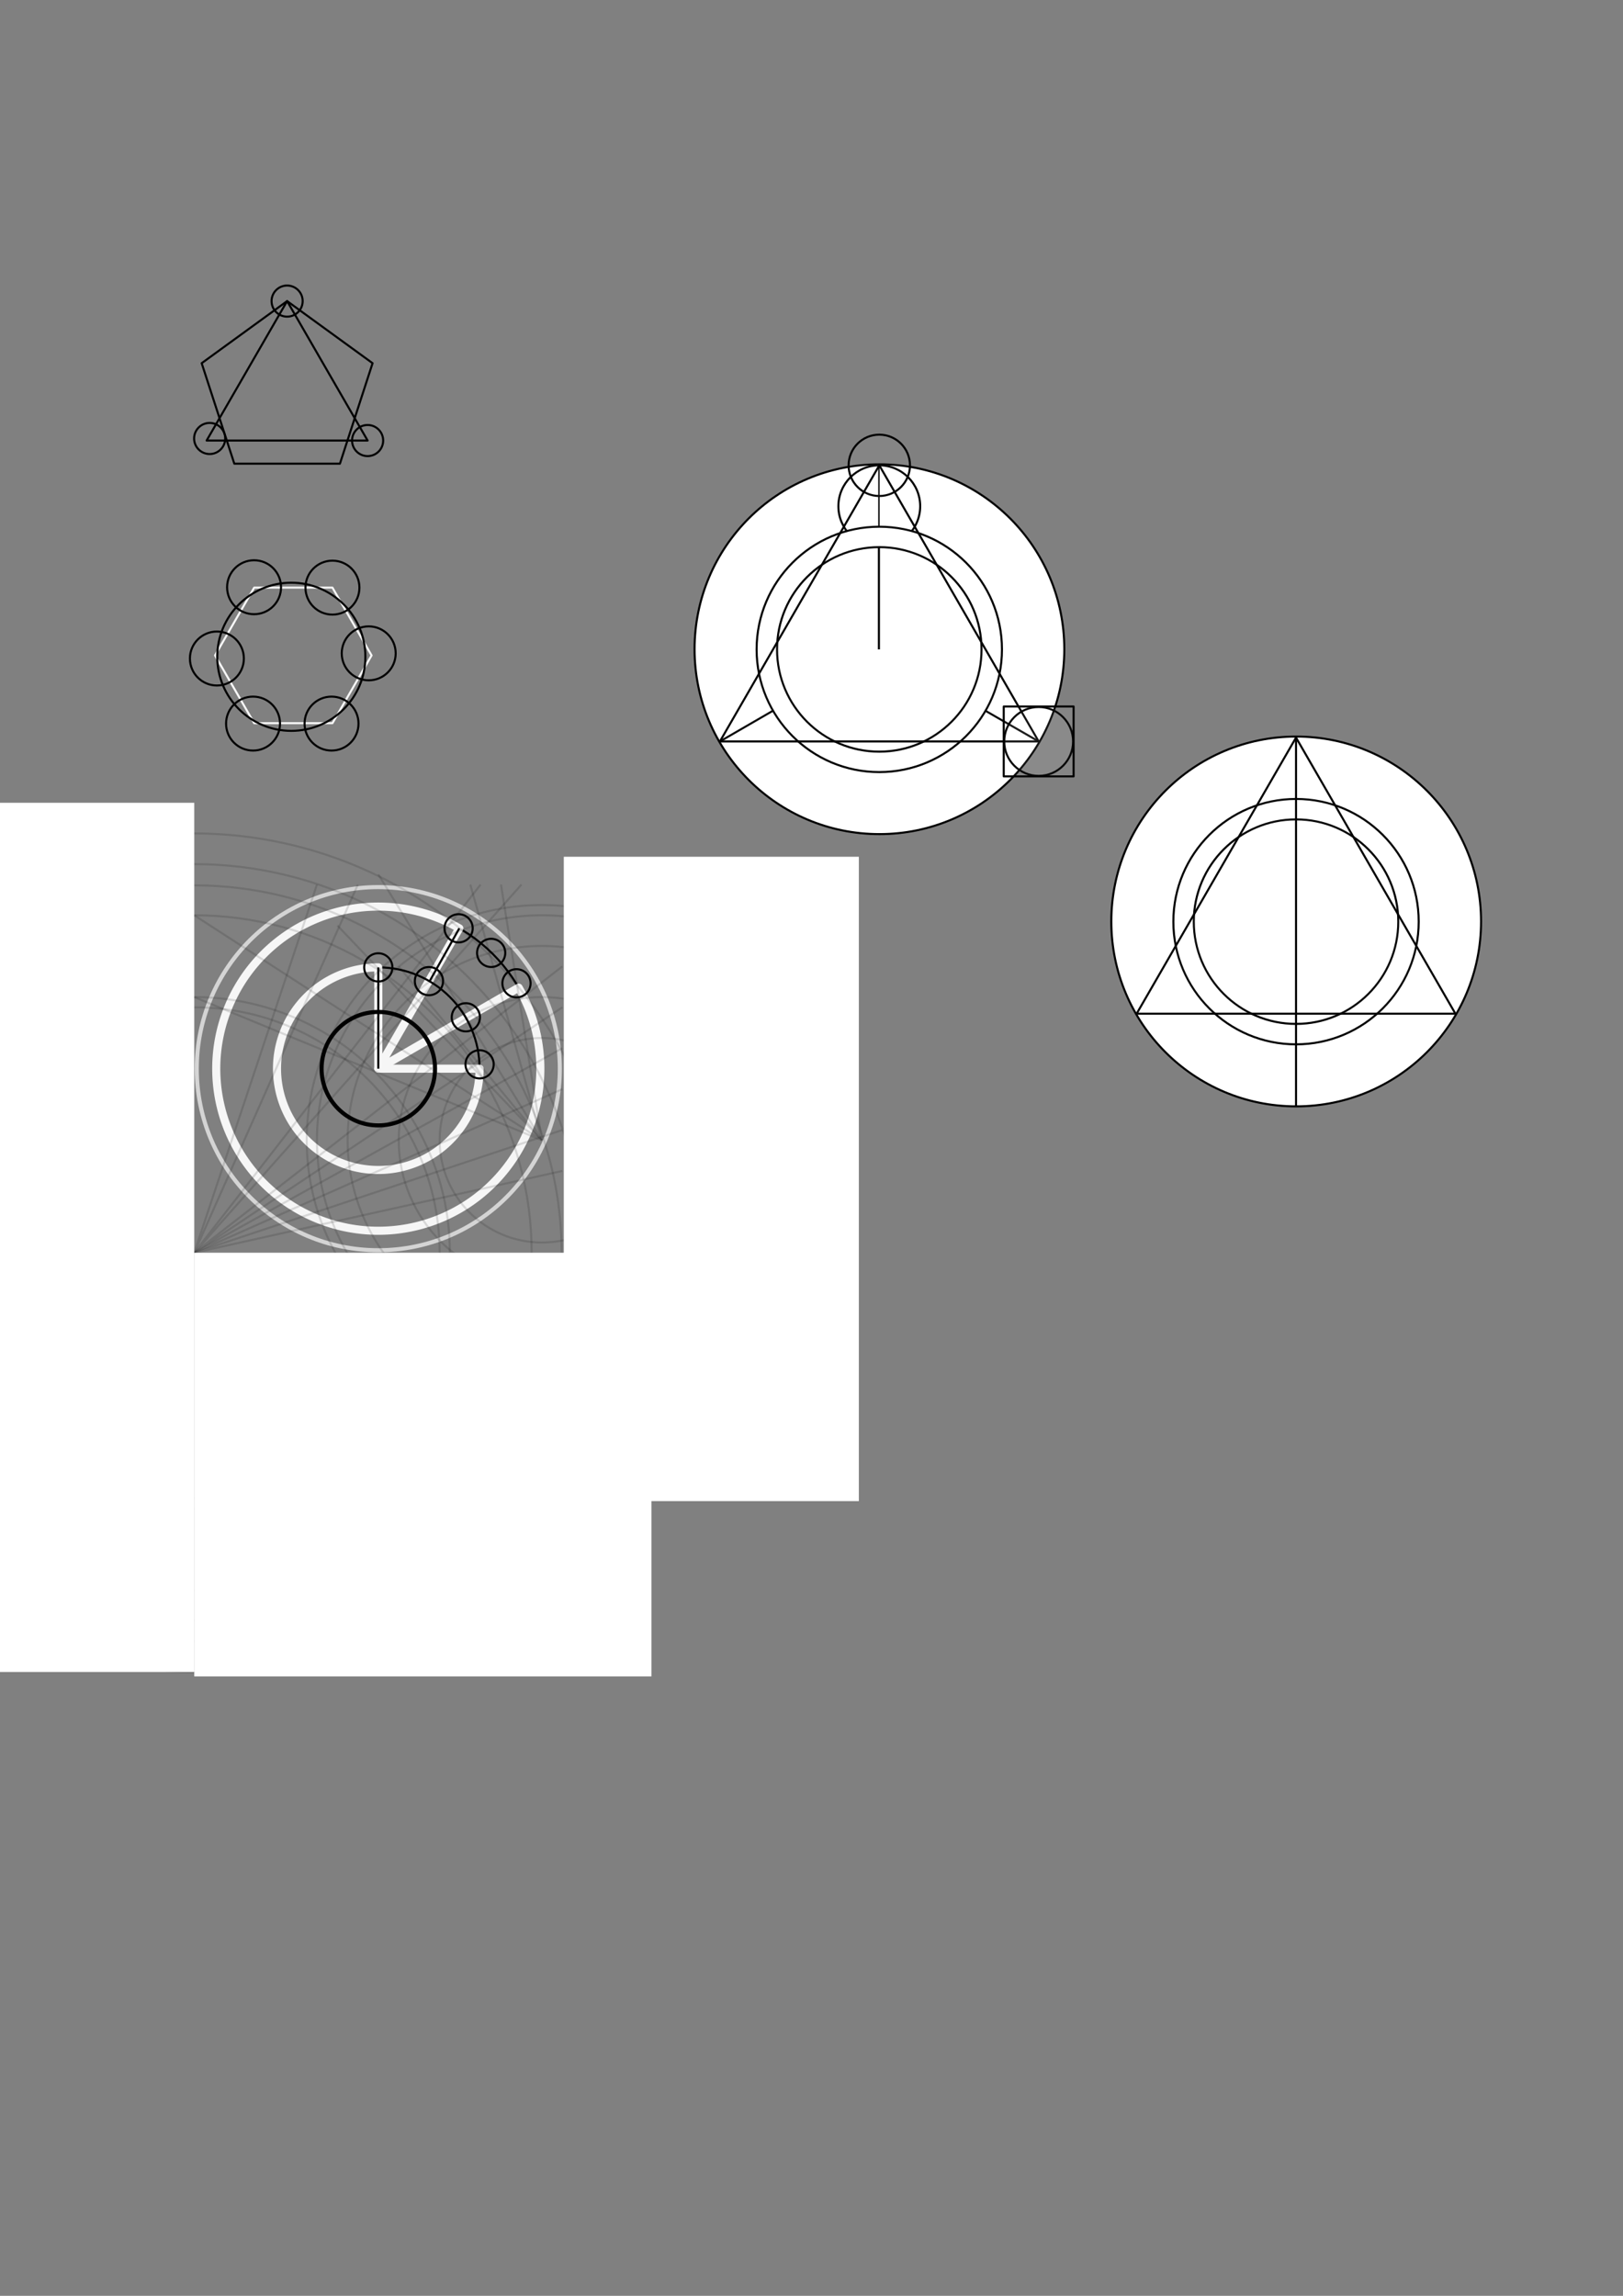 <?xml version="1.0" encoding="UTF-8" standalone="no"?>
<!-- Created with Inkscape (http://www.inkscape.org/) -->

<svg
   xmlns:dc="http://purl.org/dc/elements/1.1/"
   xmlns:cc="http://creativecommons.org/ns#"
   xmlns:rdf="http://www.w3.org/1999/02/22-rdf-syntax-ns#"
   xmlns:svg="http://www.w3.org/2000/svg"
   xmlns="http://www.w3.org/2000/svg"
   xmlns:sodipodi="http://sodipodi.sourceforge.net/DTD/sodipodi-0.dtd"
   xmlns:inkscape="http://www.inkscape.org/namespaces/inkscape"
   width="210mm"
   height="297mm"
   viewBox="0 0 210 297"
   version="1.1"
   id="svg8"
   inkscape:version="0.92.1 r15371"
   sodipodi:docname="magiscript design testing.svg">
  <rect x="0" y="0" width="210" height="297" fill="#808080" stroke="none"/>
  <defs
     id="defs2" />
  <sodipodi:namedview
     id="base"
     pagecolor="#ffffff"
     bordercolor="#666666"
     borderopacity="1.0"
     inkscape:pageopacity="0.0"
     inkscape:pageshadow="2"
     inkscape:zoom="1.979899"
     inkscape:cx="328.30594"
     inkscape:cy="665.25482"
     inkscape:document-units="mm"
     inkscape:current-layer="layer1"
     showgrid="false"
     showguides="true"
     inkscape:window-width="1858"
     inkscape:window-height="1057"
     inkscape:window-x="54"
     inkscape:window-y="-8"
     inkscape:window-maximized="1">
    <inkscape:grid
       type="xygrid"
       id="grid4485" />
  </sodipodi:namedview>
  <g
     inkscape:label="Layer 1"
     inkscape:groupmode="layer"
     id="layer1">
    <circle
       style="opacity:1;vector-effect:none;fill:#ffffff;fill-opacity:1;fill-rule:nonzero;stroke:#000000;stroke-width:0.265;stroke-linecap:round;stroke-linejoin:round;stroke-miterlimit:4;stroke-dasharray:none;stroke-dashoffset:0;stroke-opacity:1"
       id="path4644"
       cx="113.79"
       cy="83.986"
       r="23.921" />
    <ellipse
       style="opacity:1;vector-effect:none;fill:#ffffff;fill-opacity:1;fill-rule:nonzero;stroke:#000000;stroke-width:0.265;stroke-linecap:round;stroke-linejoin:round;stroke-miterlimit:4;stroke-dasharray:none;stroke-dashoffset:0;stroke-opacity:1"
       id="path4640"
       cx="113.771"
       cy="84.01"
       r="18.521" />
    <circle
       style="opacity:1;vector-effect:none;fill:#ffffff;fill-opacity:1;fill-rule:nonzero;stroke:#000000;stroke-width:0.265;stroke-linecap:round;stroke-linejoin:round;stroke-miterlimit:4;stroke-dasharray:none;stroke-dashoffset:0;stroke-opacity:1"
       id="path4642"
       cx="113.771"
       cy="84.01"
       r="0.021" />
    <path
       style="fill:none;stroke:#000000;stroke-width:0.265px;stroke-linecap:butt;stroke-linejoin:miter;stroke-opacity:1"
       d="M 134.393,95.917 113.723,84.01"
       id="path4666"
       inkscape:connector-curvature="0" />
    <circle
       style="opacity:1;vector-effect:none;fill:#ffffff;fill-opacity:1;fill-rule:nonzero;stroke:#000000;stroke-width:0.265;stroke-linecap:round;stroke-linejoin:round;stroke-miterlimit:4;stroke-dasharray:none;stroke-dashoffset:0;stroke-opacity:1"
       id="path4646"
       cx="113.771"
       cy="65.49"
       r="5.292" />
    <path
       style="fill:none;stroke:#000000;stroke-width:0.187px;stroke-linecap:butt;stroke-linejoin:miter;stroke-opacity:1"
       d="M 113.723,60.066 V 84.01"
       id="path4652"
       inkscape:connector-curvature="0" />
    <path
       style="fill:none;stroke:#000000;stroke-width:0.265px;stroke-linecap:butt;stroke-linejoin:miter;stroke-opacity:1"
       d="M 113.723,84.01 93.149,95.917"
       id="path4668"
       inkscape:connector-curvature="0" />
    <circle
       style="opacity:1;vector-effect:none;fill:#ffffff;fill-opacity:1;fill-rule:nonzero;stroke:#000000;stroke-width:0.265;stroke-linecap:round;stroke-linejoin:round;stroke-miterlimit:4;stroke-dasharray:none;stroke-dashoffset:0;stroke-opacity:1"
       id="path4654"
       cx="113.771"
       cy="84.01"
       r="15.872" />
    <circle
       style="opacity:1;vector-effect:none;fill:#ffffff;fill-opacity:1;fill-rule:nonzero;stroke:#000000;stroke-width:0.265;stroke-linecap:round;stroke-linejoin:round;stroke-miterlimit:4;stroke-dasharray:none;stroke-dashoffset:0;stroke-opacity:1"
       id="path4648"
       cx="113.771"
       cy="84.01"
       r="13.229" />
    <circle
       style="opacity:1;vector-effect:none;fill:#ffffff;fill-opacity:0.04;fill-rule:nonzero;stroke:#000000;stroke-width:0.265;stroke-linecap:round;stroke-linejoin:round;stroke-miterlimit:4;stroke-dasharray:none;stroke-dashoffset:0;stroke-opacity:1"
       id="path4662"
       cx="113.771"
       cy="60.198"
       r="3.969" />
    <path
       sodipodi:type="star"
       style="opacity:1;vector-effect:none;fill:#ffffff;fill-opacity:0.04;fill-rule:nonzero;stroke:#000000;stroke-width:0.265;stroke-linecap:round;stroke-linejoin:round;stroke-miterlimit:4;stroke-dasharray:none;stroke-dashoffset:0;stroke-opacity:1"
       id="path4660"
       sodipodi:sides="3"
       sodipodi:cx="113.77083"
       sodipodi:cy="84.010414"
       sodipodi:r1="23.8125"
       sodipodi:r2="11.90625"
       sodipodi:arg1="-1.5707963"
       sodipodi:arg2="-0.52359878"
       inkscape:flatsided="true"
       inkscape:rounded="0"
       inkscape:randomized="0"
       d="m 113.771,60.198 20.622,35.719 -41.244,-10e-7 z"
       inkscape:transform-center-x="1.4333333e-006"
       inkscape:transform-center-y="-5.953126" />
    <circle
       style="opacity:1;vector-effect:none;fill:#ffffff;fill-opacity:0.04;fill-rule:nonzero;stroke:#000000;stroke-width:0.265;stroke-linecap:round;stroke-linejoin:round;stroke-miterlimit:4;stroke-dasharray:none;stroke-dashoffset:0;stroke-opacity:1"
       id="path4664"
       cx="134.393"
       cy="95.917"
       r="4.453" />
    <rect
       style="opacity:1;vector-effect:none;fill:#ffffff;fill-opacity:0.04;fill-rule:nonzero;stroke:#000000;stroke-width:0.265;stroke-linecap:round;stroke-linejoin:round;stroke-miterlimit:4;stroke-dasharray:none;stroke-dashoffset:0;stroke-opacity:1"
       id="rect4670"
       width="9.041"
       height="9.041"
       x="129.873"
       y="91.396" />
    <path
       style="fill:none;stroke:#000000;stroke-width:0.267px;stroke-linecap:butt;stroke-linejoin:miter;stroke-opacity:1"
       d="M 113.723,84.01 V 70.756"
       id="path4672"
       inkscape:connector-curvature="0" />
    <circle
       style="opacity:1;vector-effect:none;fill:#ffffff;fill-opacity:1;fill-rule:nonzero;stroke:#000000;stroke-width:0.265;stroke-linecap:round;stroke-linejoin:round;stroke-miterlimit:4;stroke-dasharray:none;stroke-dashoffset:0;stroke-opacity:1"
       id="path4644-6"
       cx="167.713"
       cy="119.206"
       r="23.921" />
    <circle
       style="opacity:1;vector-effect:none;fill:#ffffff;fill-opacity:1;fill-rule:nonzero;stroke:#000000;stroke-width:0.265;stroke-linecap:round;stroke-linejoin:round;stroke-miterlimit:4;stroke-dasharray:none;stroke-dashoffset:0;stroke-opacity:1"
       id="path4640-7"
       cx="110.43"
       cy="142.476"
       r="0" />
    <circle
       style="opacity:1;vector-effect:none;fill:#ffffff;fill-opacity:1;fill-rule:nonzero;stroke:#000000;stroke-width:0.265;stroke-linecap:round;stroke-linejoin:round;stroke-miterlimit:4;stroke-dasharray:none;stroke-dashoffset:0;stroke-opacity:1"
       id="path4654-8"
       cx="167.693"
       cy="119.23"
       r="15.872" />
    <circle
       style="opacity:1;vector-effect:none;fill:#ffffff;fill-opacity:1;fill-rule:nonzero;stroke:#000000;stroke-width:0.265;stroke-linecap:round;stroke-linejoin:round;stroke-miterlimit:4;stroke-dasharray:none;stroke-dashoffset:0;stroke-opacity:1"
       id="path4648-8"
       cx="167.693"
       cy="119.23"
       r="13.229" />
    <path
       sodipodi:type="star"
       style="opacity:1;vector-effect:none;fill:#ffffff;fill-opacity:0.04;fill-rule:nonzero;stroke:#000000;stroke-width:0.265;stroke-linecap:round;stroke-linejoin:round;stroke-miterlimit:4;stroke-dasharray:none;stroke-dashoffset:0;stroke-opacity:1"
       id="path4660-8"
       sodipodi:sides="3"
       sodipodi:cx="167.69336"
       sodipodi:cy="119.2301"
       sodipodi:r1="23.8125"
       sodipodi:r2="11.90625"
       sodipodi:arg1="-1.5707963"
       sodipodi:arg2="-0.52359878"
       inkscape:flatsided="true"
       inkscape:rounded="0"
       inkscape:randomized="0"
       d="m 167.693,95.418 20.622,35.719 -41.244,0 z"
       inkscape:transform-center-x="1.4333333e-006"
       inkscape:transform-center-y="-5.953126" />
    <path
       style="fill:none;stroke:#000000;stroke-width:0.265px;stroke-linecap:butt;stroke-linejoin:miter;stroke-opacity:1"
       d="M 167.693,95.418 V 143.06"
       id="path4713"
       inkscape:connector-curvature="0" />
    <circle
       style="opacity:1;vector-effect:none;fill:none;fill-opacity:0.04;fill-rule:nonzero;stroke:#000000;stroke-width:0.265;stroke-linecap:round;stroke-linejoin:round;stroke-miterlimit:4;stroke-dasharray:none;stroke-dashoffset:0;stroke-opacity:1"
       id="path4750"
       cx="48.948"
       cy="138.25"
       r="20.968" />
    <path
       style="opacity:1;vector-effect:none;fill:none;fill-opacity:0.04;fill-rule:nonzero;stroke:#f6f6f6;stroke-width:1.048;stroke-linecap:round;stroke-linejoin:round;stroke-miterlimit:4;stroke-dasharray:none;stroke-dashoffset:0;stroke-opacity:1"
       id="path4748"
       sodipodi:type="arc"
       sodipodi:cx="48.947918"
       sodipodi:cy="138.25"
       sodipodi:rx="20.968462"
       sodipodi:ry="20.968462"
       sodipodi:start="5.7595865"
       sodipodi:end="5.2359878"
       d="M 67.107,127.766 A 20.968,20.968 0 0 1 61.713,154.885 20.968,20.968 0 0 1 34.121,153.077 20.968,20.968 0 0 1 32.313,125.485 20.968,20.968 0 0 1 59.432,120.091 L 48.948,138.25 Z" />
    <circle
       style="opacity:1;vector-effect:none;fill:none;fill-opacity:0.04;fill-rule:nonzero;stroke:#000000;stroke-width:0.265;stroke-linecap:round;stroke-linejoin:round;stroke-miterlimit:4;stroke-dasharray:none;stroke-dashoffset:0;stroke-opacity:1"
       id="path4744"
       cx="48.948"
       cy="138.25"
       r="13.105" />
    <path
       style="opacity:1;vector-effect:none;fill:none;fill-opacity:0.04;fill-rule:nonzero;stroke:#f6f6f6;stroke-width:1.048;stroke-linecap:round;stroke-linejoin:round;stroke-miterlimit:4;stroke-dasharray:none;stroke-dashoffset:0;stroke-opacity:1"
       id="path4742"
       sodipodi:type="arc"
       sodipodi:cx="48.947918"
       sodipodi:cy="138.25"
       sodipodi:rx="13.105289"
       sodipodi:ry="13.105289"
       sodipodi:start="0"
       sodipodi:end="4.712389"
       d="m 62.053,138.25 a 13.105,13.105 0 0 1 -8.09,12.108 13.105,13.105 0 0 1 -14.282,-2.841 13.105,13.105 0 0 1 -2.841,-14.282 13.105,13.105 0 0 1 12.108,-8.09 l 0,13.105 z" />
    <path
       style="fill:none;stroke:#000000;stroke-width:0.265;stroke-linecap:butt;stroke-linejoin:miter;stroke-opacity:1;stroke-miterlimit:4;stroke-dasharray:none"
       d="M 48.948,125.145 V 138.25"
       id="path4746"
       inkscape:connector-curvature="0" />
    <path
       style="fill:none;stroke:#000000;stroke-width:0.265;stroke-linecap:butt;stroke-linejoin:miter;stroke-opacity:1;stroke-miterlimit:4;stroke-dasharray:none"
       d="m 59.432,120.091 -3.838,6.833"
       id="path4752"
       inkscape:connector-curvature="0" />
    <circle
       style="opacity:1;vector-effect:none;fill:none;fill-opacity:0.04;fill-rule:nonzero;stroke:#000000;stroke-width:0.529;stroke-linecap:round;stroke-linejoin:round;stroke-miterlimit:4;stroke-dasharray:none;stroke-dashoffset:0;stroke-opacity:1"
       id="path4754"
       cx="48.948"
       cy="138.25"
       r="7.339" />
    <circle
       style="opacity:1;vector-effect:none;fill:none;fill-opacity:0.04;fill-rule:nonzero;stroke:#d4d4d4;stroke-width:0.529;stroke-linecap:round;stroke-linejoin:round;stroke-miterlimit:4;stroke-dasharray:none;stroke-dashoffset:0;stroke-opacity:1"
       id="path4756"
       cx="48.948"
       cy="138.25"
       r="23.49" />
    <circle
       style="opacity:1;vector-effect:none;fill:none;fill-opacity:0.04;fill-rule:nonzero;stroke:#000000;stroke-width:0.265;stroke-linecap:round;stroke-linejoin:round;stroke-miterlimit:4;stroke-dasharray:none;stroke-dashoffset:0;stroke-opacity:1"
       id="path4761"
       cx="48.948"
       cy="125.145"
       r="1.825" />
    <circle
       style="opacity:1;vector-effect:none;fill:none;fill-opacity:0.04;fill-rule:nonzero;stroke:#000000;stroke-width:0.265;stroke-linecap:round;stroke-linejoin:round;stroke-miterlimit:4;stroke-dasharray:none;stroke-dashoffset:0;stroke-opacity:1"
       id="path4761-8"
       cx="55.501"
       cy="126.923"
       r="1.825" />
    <circle
       style="opacity:1;vector-effect:none;fill:none;fill-opacity:0.04;fill-rule:nonzero;stroke:#000000;stroke-width:0.265;stroke-linecap:round;stroke-linejoin:round;stroke-miterlimit:4;stroke-dasharray:none;stroke-dashoffset:0;stroke-opacity:1"
       id="path4761-85"
       cx="59.339"
       cy="120.09"
       r="1.825" />
    <circle
       style="opacity:1;vector-effect:none;fill:none;fill-opacity:0.04;fill-rule:nonzero;stroke:#000000;stroke-width:0.265;stroke-linecap:round;stroke-linejoin:round;stroke-miterlimit:4;stroke-dasharray:none;stroke-dashoffset:0;stroke-opacity:1"
       id="path4761-4"
       cx="66.827"
       cy="127.204"
       r="1.825" />
    <circle
       style="opacity:1;vector-effect:none;fill:none;fill-opacity:0.04;fill-rule:nonzero;stroke:#000000;stroke-width:0.265;stroke-linecap:round;stroke-linejoin:round;stroke-miterlimit:4;stroke-dasharray:none;stroke-dashoffset:0;stroke-opacity:1"
       id="path4761-7"
       cx="60.275"
       cy="131.604"
       r="1.825" />
    <circle
       style="opacity:1;vector-effect:none;fill:none;fill-opacity:0.04;fill-rule:nonzero;stroke:#000000;stroke-width:0.265;stroke-linecap:round;stroke-linejoin:round;stroke-miterlimit:4;stroke-dasharray:none;stroke-dashoffset:0;stroke-opacity:1"
       id="path4761-1"
       cx="62.053"
       cy="137.688"
       r="1.825" />
    <circle
       style="opacity:1;vector-effect:none;fill:none;fill-opacity:0.04;fill-rule:nonzero;stroke:#000000;stroke-width:0.265;stroke-linecap:round;stroke-linejoin:round;stroke-miterlimit:4;stroke-dasharray:none;stroke-dashoffset:0;stroke-opacity:1"
       id="path4761-74"
       cx="63.551"
       cy="123.273"
       r="1.825" />
    <path
       sodipodi:type="star"
       style="opacity:1;vector-effect:none;fill:none;fill-opacity:0.04;fill-rule:nonzero;stroke:#000000;stroke-width:0.265;stroke-linecap:round;stroke-linejoin:round;stroke-miterlimit:4;stroke-dasharray:none;stroke-dashoffset:0;stroke-opacity:1"
       id="path4824"
       sodipodi:sides="3"
       sodipodi:cx="37.150459"
       sodipodi:cy="50.978401"
       sodipodi:r1="12.027128"
       sodipodi:r2="6.0135641"
       sodipodi:arg1="0.52359878"
       sodipodi:arg2="1.5707963"
       inkscape:flatsided="true"
       inkscape:rounded="0"
       inkscape:randomized="0"
       d="m 47.566,56.992 -20.832,0 10.416,-18.041 z"
       inkscape:transform-center-y="-3.0067828" />
    <circle
       style="opacity:1;vector-effect:none;fill:none;fill-opacity:0.04;fill-rule:nonzero;stroke:#000000;stroke-width:0.265;stroke-linecap:round;stroke-linejoin:round;stroke-miterlimit:4;stroke-dasharray:none;stroke-dashoffset:0;stroke-opacity:1"
       id="path4829"
       cx="47.566"
       cy="56.992"
       r="2.012" />
    <circle
       style="opacity:1;vector-effect:none;fill:none;fill-opacity:0.04;fill-rule:nonzero;stroke:#000000;stroke-width:0.265;stroke-linecap:round;stroke-linejoin:round;stroke-miterlimit:4;stroke-dasharray:none;stroke-dashoffset:0;stroke-opacity:1"
       id="path4829-0"
       cx="37.15"
       cy="38.951"
       r="2.012" />
    <circle
       style="opacity:1;vector-effect:none;fill:none;fill-opacity:0.04;fill-rule:nonzero;stroke:#000000;stroke-width:0.265;stroke-linecap:round;stroke-linejoin:round;stroke-miterlimit:4;stroke-dasharray:none;stroke-dashoffset:0;stroke-opacity:1"
       id="path4829-3"
       cx="27.128"
       cy="56.725"
       r="2.012" />
    <path
       sodipodi:type="star"
       style="opacity:1;vector-effect:none;fill:none;fill-opacity:0.04;fill-rule:nonzero;stroke:#000000;stroke-width:0.265;stroke-linecap:round;stroke-linejoin:round;stroke-miterlimit:4;stroke-dasharray:none;stroke-dashoffset:0;stroke-opacity:1"
       id="path4858"
       sodipodi:sides="5"
       sodipodi:cx="37.150459"
       sodipodi:cy="50.577496"
       sodipodi:r1="11.626222"
       sodipodi:r2="9.4058113"
       sodipodi:arg1="-1.5707963"
       sodipodi:arg2="-0.9424778"
       inkscape:flatsided="true"
       inkscape:rounded="0"
       inkscape:randomized="0"
       d="m 37.15,38.951 11.057,8.034 -4.223,12.999 -13.667,-1e-6 -4.223,-12.999 z"
       inkscape:transform-center-y="-1.1102061" />
    <path
       sodipodi:type="star"
       style="opacity:1;vector-effect:none;fill:none;fill-opacity:0.04;fill-rule:nonzero;stroke:#f7f7f7;stroke-width:0.265;stroke-linecap:round;stroke-linejoin:round;stroke-miterlimit:4;stroke-dasharray:none;stroke-dashoffset:0;stroke-opacity:1"
       id="path4864"
       sodipodi:sides="6"
       sodipodi:cx="37.952274"
       sodipodi:cy="84.787994"
       sodipodi:r1="10.125425"
       sodipodi:r2="8.7688751"
       sodipodi:arg1="1.0471976"
       sodipodi:arg2="1.5707963"
       inkscape:flatsided="true"
       inkscape:rounded="0"
       inkscape:randomized="0"
       d="m 43.015,93.557 -10.125,0 -5.063,-8.769 5.063,-8.769 10.125,0 5.063,8.769 z"
       inkscape:transform-center-y="-1.0681952e-006" />
    <circle
       style="opacity:1;vector-effect:none;fill:none;fill-opacity:0.04;fill-rule:nonzero;stroke:#000000;stroke-width:0.265;stroke-linecap:round;stroke-linejoin:round;stroke-miterlimit:4;stroke-dasharray:none;stroke-dashoffset:0;stroke-opacity:1"
       id="path4868"
       cx="43.015"
       cy="76.019"
       r="3.49" />
    <circle
       style="opacity:1;vector-effect:none;fill:none;fill-opacity:0.04;fill-rule:nonzero;stroke:#000000;stroke-width:0.265;stroke-linecap:round;stroke-linejoin:round;stroke-miterlimit:4;stroke-dasharray:none;stroke-dashoffset:0;stroke-opacity:1"
       id="path4868-0"
       cx="47.708"
       cy="84.521"
       r="3.49" />
    <circle
       style="opacity:1;vector-effect:none;fill:none;fill-opacity:0.04;fill-rule:nonzero;stroke:#000000;stroke-width:0.265;stroke-linecap:round;stroke-linejoin:round;stroke-miterlimit:4;stroke-dasharray:none;stroke-dashoffset:0;stroke-opacity:1"
       id="path4868-1"
       cx="42.897"
       cy="93.608"
       r="3.49" />
    <circle
       style="opacity:1;vector-effect:none;fill:none;fill-opacity:0.04;fill-rule:nonzero;stroke:#000000;stroke-width:0.265;stroke-linecap:round;stroke-linejoin:round;stroke-miterlimit:4;stroke-dasharray:none;stroke-dashoffset:0;stroke-opacity:1"
       id="path4868-5"
       cx="32.741"
       cy="93.608"
       r="3.49" />
    <circle
       style="opacity:1;vector-effect:none;fill:none;fill-opacity:0.04;fill-rule:nonzero;stroke:#000000;stroke-width:0.265;stroke-linecap:round;stroke-linejoin:round;stroke-miterlimit:4;stroke-dasharray:none;stroke-dashoffset:0;stroke-opacity:1"
       id="path4868-2"
       cx="28.063"
       cy="85.189"
       r="3.49" />
    <circle
       style="opacity:1;vector-effect:none;fill:none;fill-opacity:0.04;fill-rule:nonzero;stroke:#000000;stroke-width:0.265;stroke-linecap:round;stroke-linejoin:round;stroke-miterlimit:4;stroke-dasharray:none;stroke-dashoffset:0;stroke-opacity:1"
       id="path4868-6"
       cx="32.874"
       cy="75.968"
       r="3.49" />
    <circle
       style="opacity:1;vector-effect:none;fill:none;fill-opacity:0.04;fill-rule:nonzero;stroke:#000000;stroke-width:0.265;stroke-linecap:round;stroke-linejoin:round;stroke-miterlimit:4;stroke-dasharray:none;stroke-dashoffset:0;stroke-opacity:1"
       id="path4911"
       cx="37.693"
       cy="84.965"
       r="9.583" />
  </g>
  <g
     inkscape:groupmode="layer"
     id="layer2"
     inkscape:label="Layer 2"
     sodipodi:insensitive="true">
    <path
       style="fill:none;stroke:#000000;stroke-width:0.265px;stroke-linecap:butt;stroke-linejoin:miter;stroke-opacity:0.125"
       d="m 41.01,114.438 -15.875,47.625 21.167,-47.625"
       id="path4960"
       inkscape:connector-curvature="0" />
    <path
       style="fill:none;stroke:#000000;stroke-width:0.265px;stroke-linecap:butt;stroke-linejoin:miter;stroke-opacity:0.125"
       d="m 62.177,114.438 -37.042,47.625 42.333,-47.625"
       id="path4964"
       inkscape:connector-curvature="0" />
    <path
       style="fill:none;stroke:#000000;stroke-width:0.265px;stroke-linecap:butt;stroke-linejoin:miter;stroke-opacity:0.125"
       d="m 72.76,125.021 -47.625,37.042 47.625,-31.75"
       id="path4968"
       inkscape:connector-curvature="0" />
    <path
       style="fill:none;stroke:#000000;stroke-width:0.265px;stroke-linecap:butt;stroke-linejoin:miter;stroke-opacity:0.125"
       d="m 72.76,135.604 -47.625,26.458 47.625,-21.167"
       id="path4970"
       inkscape:connector-curvature="0" />
    <path
       style="fill:none;stroke:#000000;stroke-width:0.265px;stroke-linecap:butt;stroke-linejoin:miter;stroke-opacity:0.125"
       d="m 72.76,146.188 -47.625,15.875 47.625,-10.583"
       id="path4972"
       inkscape:connector-curvature="0" />
    <circle
       style="opacity:1;vector-effect:none;fill:none;fill-opacity:1;fill-rule:nonzero;stroke:#000000;stroke-width:0.265;stroke-linecap:round;stroke-linejoin:round;stroke-miterlimit:4;stroke-dasharray:none;stroke-dashoffset:0;stroke-opacity:0.125"
       id="path4986"
       cx="25.135"
       cy="162.062"
       r="47.531" />
    <circle
       style="opacity:1;vector-effect:none;fill:none;fill-opacity:1;fill-rule:nonzero;stroke:#000000;stroke-width:0.265;stroke-linecap:round;stroke-linejoin:round;stroke-miterlimit:4;stroke-dasharray:none;stroke-dashoffset:0;stroke-opacity:0.125"
       id="path4988"
       cx="25.135"
       cy="162.062"
       r="50.271" />
    <circle
       style="opacity:1;vector-effect:none;fill:none;fill-opacity:1;fill-rule:nonzero;stroke:#000000;stroke-width:0.265;stroke-linecap:round;stroke-linejoin:round;stroke-miterlimit:4;stroke-dasharray:none;stroke-dashoffset:0;stroke-opacity:0.125"
       id="path4990"
       cx="25.135"
       cy="162.062"
       r="54.24" />
    <circle
       style="opacity:1;vector-effect:none;fill:none;fill-opacity:1;fill-rule:nonzero;stroke:#000000;stroke-width:0.265;stroke-linecap:round;stroke-linejoin:round;stroke-miterlimit:4;stroke-dasharray:none;stroke-dashoffset:0;stroke-opacity:0.125"
       id="path4992"
       cx="25.135"
       cy="162.062"
       r="43.656" />
    <circle
       style="opacity:1;vector-effect:none;fill:none;fill-opacity:1;fill-rule:nonzero;stroke:#000000;stroke-width:0.265;stroke-linecap:round;stroke-linejoin:round;stroke-miterlimit:4;stroke-dasharray:none;stroke-dashoffset:0;stroke-opacity:0.125"
       id="path4994"
       cx="25.135"
       cy="162.062"
       r="33.073" />
    <circle
       style="opacity:1;vector-effect:none;fill:none;fill-opacity:1;fill-rule:nonzero;stroke:#000000;stroke-width:0.265;stroke-linecap:round;stroke-linejoin:round;stroke-miterlimit:4;stroke-dasharray:none;stroke-dashoffset:0;stroke-opacity:0.125"
       id="path4996"
       cx="25.135"
       cy="162.062"
       r="31.75" />
    <rect
       style="opacity:1;vector-effect:none;fill:#ffffff;fill-opacity:1;fill-rule:nonzero;stroke:none;stroke-width:0.265;stroke-linecap:round;stroke-linejoin:round;stroke-miterlimit:4;stroke-dasharray:none;stroke-dashoffset:0;stroke-opacity:0.125"
       id="rect5000"
       width="56.885"
       height="112.448"
       x="-31.75"
       y="103.854"
       ry="8.5265149e-014" />
    <path
       style="fill:none;stroke:#000000;stroke-width:0.265px;stroke-linecap:butt;stroke-linejoin:miter;stroke-opacity:0.125"
       d="M 25.135,118.406 70.115,147.51 25.135,128.99"
       id="path5004"
       inkscape:connector-curvature="0" />
    <path
       style="fill:none;stroke:#000000;stroke-width:0.265px;stroke-linecap:butt;stroke-linejoin:miter;stroke-opacity:0.125"
       d="m 60.854,114.438 9.26,33.073 -5.292,-33.073"
       id="path5008"
       inkscape:connector-curvature="0" />
    <path
       style="fill:none;stroke:#000000;stroke-width:0.265px;stroke-linecap:butt;stroke-linejoin:miter;stroke-opacity:0.125"
       d="M 51.594,125.021 70.115,147.51 48.948,113.115"
       id="path5010"
       inkscape:connector-curvature="0" />
    <path
       style="fill:none;stroke:#000000;stroke-width:0.265px;stroke-linecap:butt;stroke-linejoin:miter;stroke-opacity:0.125"
       d="M 70.115,147.51 43.656,119.729"
       id="path5012"
       inkscape:connector-curvature="0" />
    <circle
       style="opacity:1;vector-effect:none;fill:none;fill-opacity:1;fill-rule:nonzero;stroke:#000000;stroke-width:0.265;stroke-linecap:round;stroke-linejoin:round;stroke-miterlimit:4;stroke-dasharray:none;stroke-dashoffset:0;stroke-opacity:0.125"
       id="path5016"
       cx="70.115"
       cy="147.51"
       r="13.229" />
    <circle
       style="opacity:1;vector-effect:none;fill:none;fill-opacity:1;fill-rule:nonzero;stroke:#000000;stroke-width:0.265;stroke-linecap:round;stroke-linejoin:round;stroke-miterlimit:4;stroke-dasharray:none;stroke-dashoffset:0;stroke-opacity:0.125"
       id="path5018"
       cx="70.115"
       cy="147.51"
       r="18.521" />
    <circle
       style="opacity:1;vector-effect:none;fill:none;fill-opacity:1;fill-rule:nonzero;stroke:#000000;stroke-width:0.265;stroke-linecap:round;stroke-linejoin:round;stroke-miterlimit:4;stroke-dasharray:none;stroke-dashoffset:0;stroke-opacity:0.125"
       id="path5020"
       cx="70.115"
       cy="147.51"
       r="25.135" />
    <circle
       style="opacity:1;vector-effect:none;fill:none;fill-opacity:1;fill-rule:nonzero;stroke:#000000;stroke-width:0.265;stroke-linecap:round;stroke-linejoin:round;stroke-miterlimit:4;stroke-dasharray:none;stroke-dashoffset:0;stroke-opacity:0.125"
       id="path5022"
       cx="70.115"
       cy="147.51"
       r="29.104" />
    <circle
       style="opacity:1;vector-effect:none;fill:none;fill-opacity:1;fill-rule:nonzero;stroke:#000000;stroke-width:0.265;stroke-linecap:round;stroke-linejoin:round;stroke-miterlimit:4;stroke-dasharray:none;stroke-dashoffset:0;stroke-opacity:0.125"
       id="path5024"
       cx="70.115"
       cy="147.51"
       r="30.427" />
    <rect
       style="opacity:1;vector-effect:none;fill:#ffffff;fill-opacity:1;fill-rule:nonzero;stroke:none;stroke-width:0.252;stroke-linecap:round;stroke-linejoin:round;stroke-miterlimit:4;stroke-dasharray:none;stroke-dashoffset:0;stroke-opacity:0.125"
       id="rect5028"
       width="38.176"
       height="83.356"
       x="72.949"
       y="110.835"
       ry="7.7381569e-014" />
    <rect
       style="opacity:1;vector-effect:none;fill:#ffffff;fill-opacity:1;fill-rule:nonzero;stroke:none;stroke-width:0.265;stroke-linecap:round;stroke-linejoin:round;stroke-miterlimit:4;stroke-dasharray:none;stroke-dashoffset:0;stroke-opacity:0.125"
       id="rect4998"
       width="59.153"
       height="54.807"
       x="25.135"
       y="162.062"
       ry="8.5265128e-014" />
  </g>
</svg>
